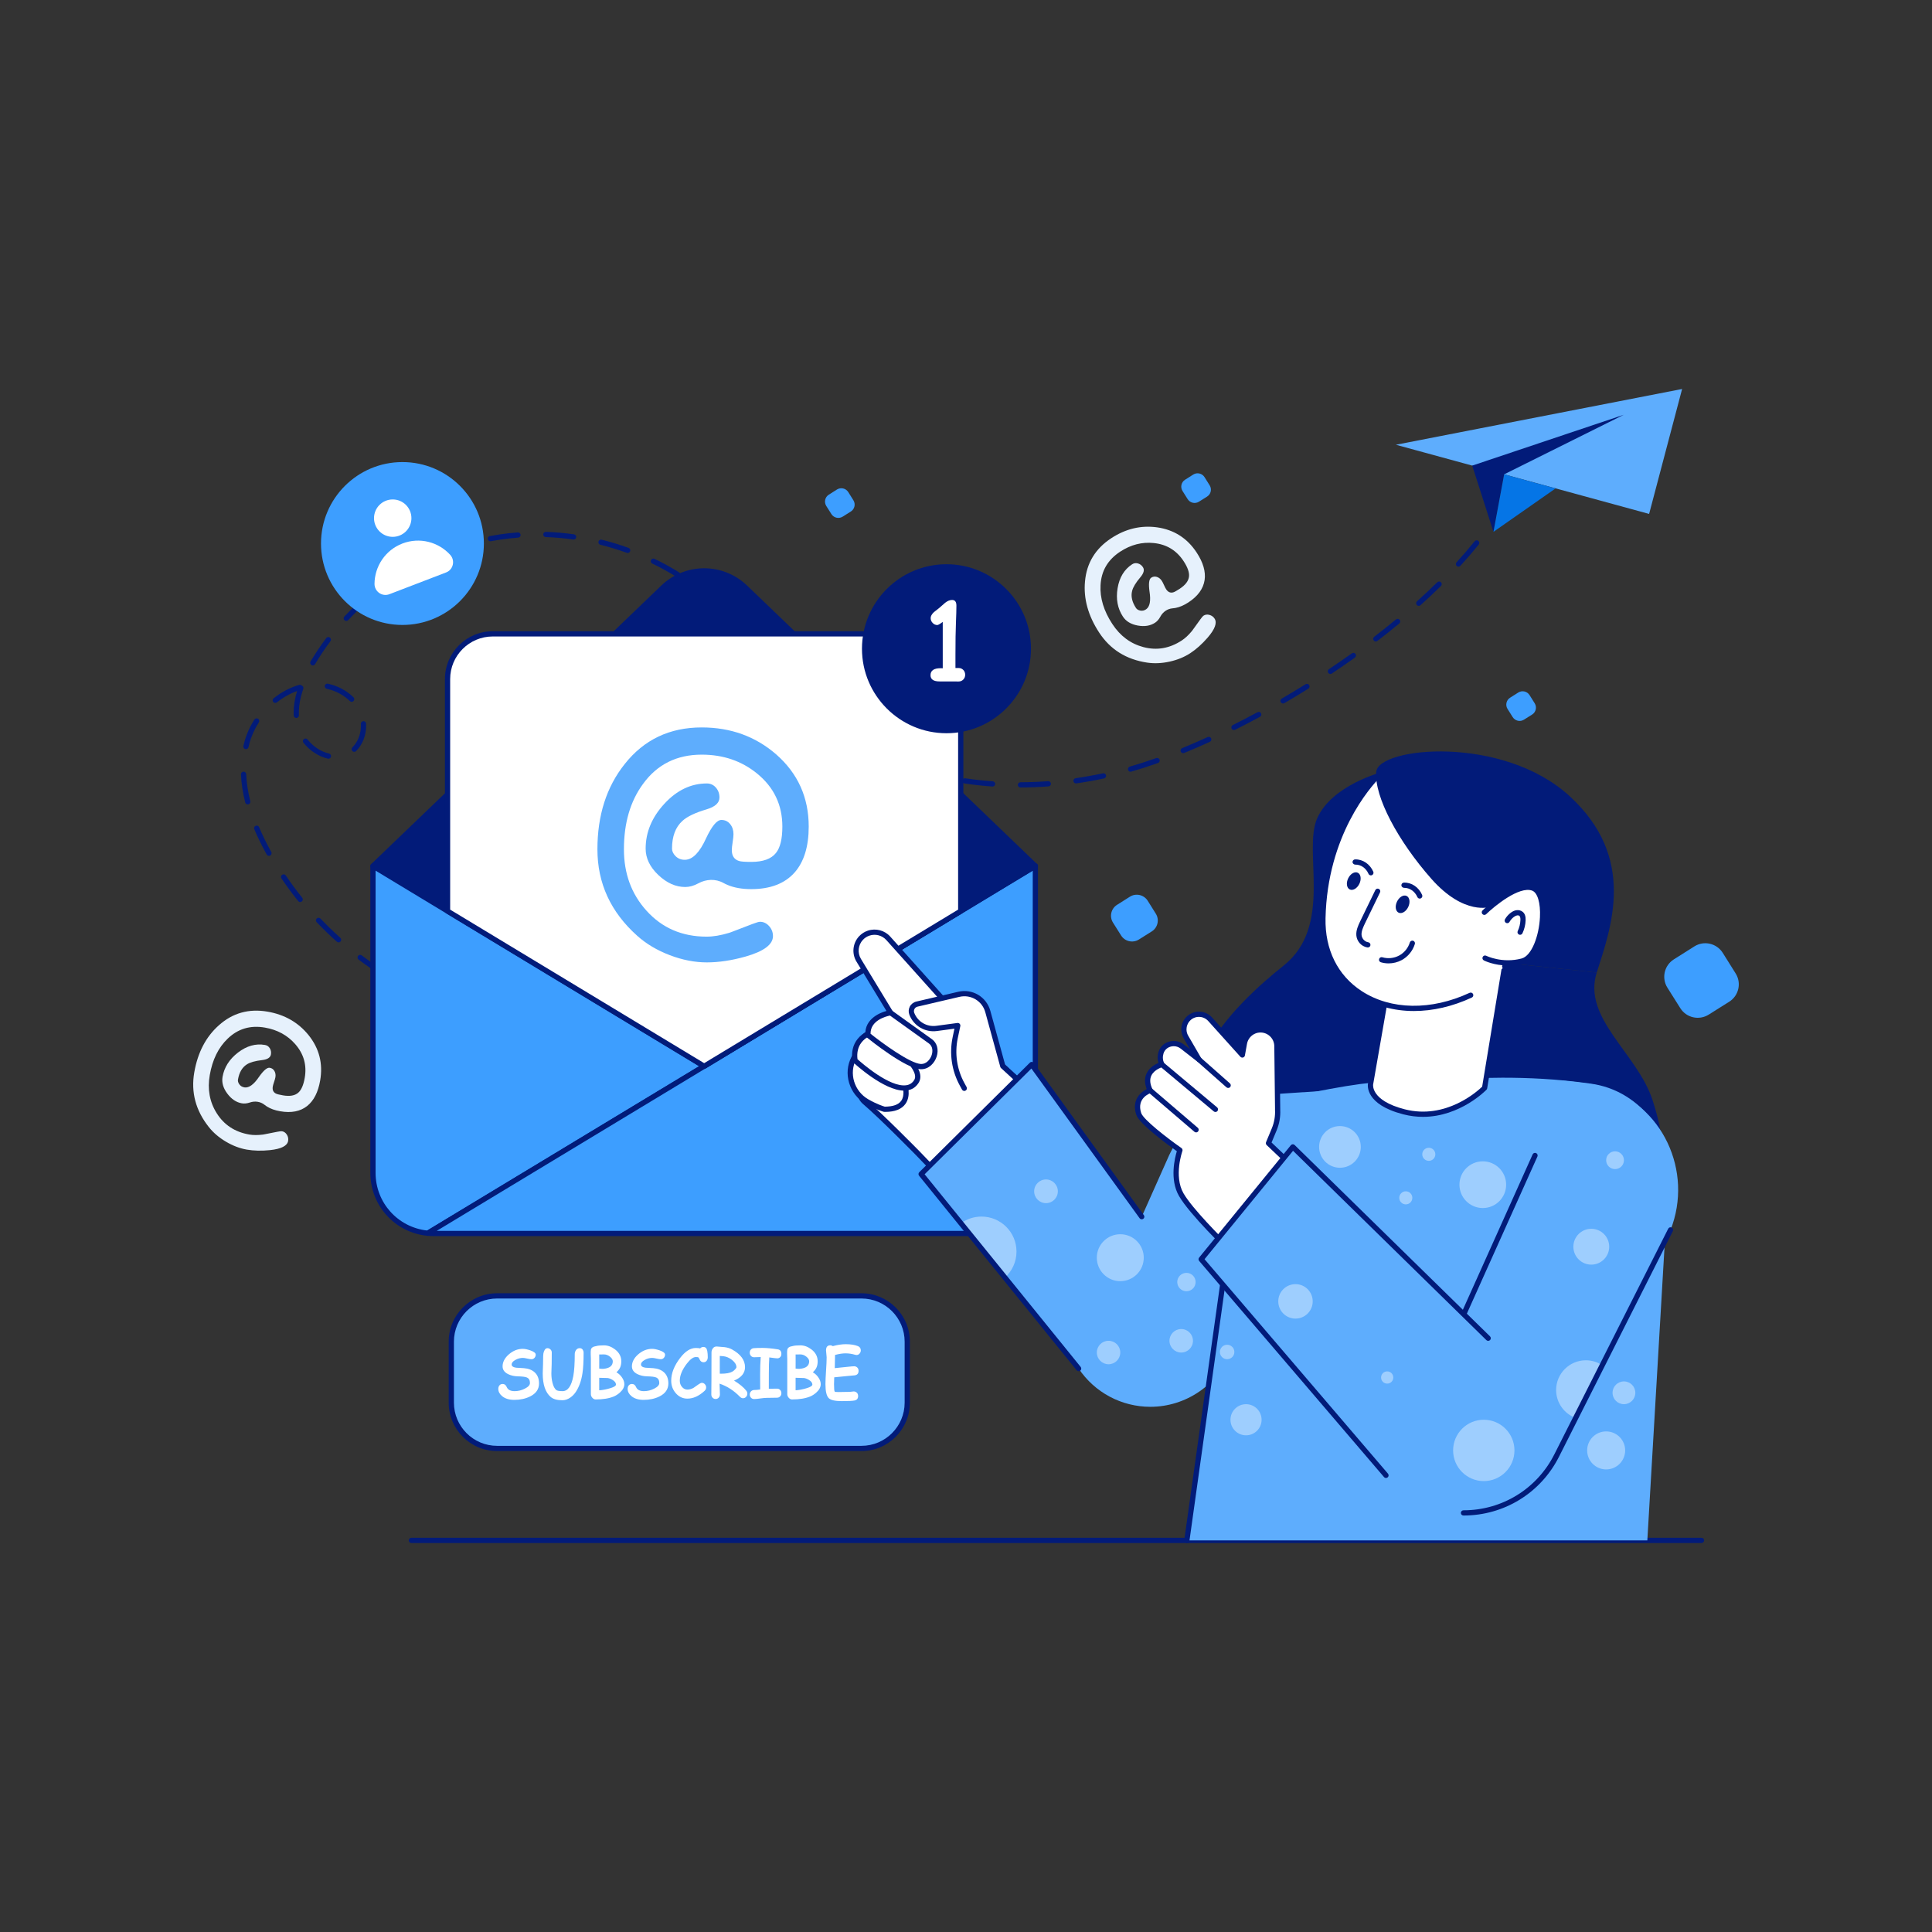 <svg xmlns="http://www.w3.org/2000/svg" enable-background="new 0 0 2500 2500" viewBox="0 0 2500 2500" id="MailSubscription"><rect x="0" y="0" width="2500" height="2500" fill="#333333" stroke="none"/><path fill="#021b79" d="M2201.77 1996.65H532.32c-1.87 0-3.38-1.52-3.38-3.38s1.52-3.38 3.38-3.38h1669.44c1.87 0 3.38 1.52 3.38 3.38S2203.63 1996.65 2201.77 1996.65zM559.65 1296.17c-.44 0-.88-.08-1.3-.26-11.11-4.63-22.19-9.82-32.95-15.42-1.66-.86-2.3-2.9-1.44-4.56.86-1.65 2.89-2.3 4.56-1.44 10.58 5.51 21.49 10.61 32.43 15.17 1.72.72 2.54 2.7 1.82 4.43C562.24 1295.39 560.98 1296.17 559.65 1296.17zM495.69 1262.88c-.62 0-1.24-.17-1.81-.52-10.17-6.43-20.23-13.4-29.91-20.7-1.49-1.12-1.79-3.25-.66-4.74 1.12-1.49 3.24-1.79 4.74-.66 9.52 7.19 19.43 14.04 29.45 20.38 1.58 1 2.05 3.09 1.05 4.67C497.91 1262.32 496.82 1262.88 495.69 1262.88zM438.13 1219.44c-.8 0-1.61-.28-2.25-.86-9.02-8.05-17.81-16.56-26.12-25.3-1.29-1.35-1.23-3.49.12-4.79 1.35-1.29 3.49-1.23 4.79.12 8.19 8.61 16.84 16.99 25.72 24.91 1.4 1.24 1.52 3.38.27 4.78C439.99 1219.06 439.06 1219.44 438.13 1219.44zM388.44 1167.19c-.99 0-1.97-.43-2.63-1.26-7.59-9.42-14.86-19.27-21.61-29.26-1.05-1.55-.64-3.65.91-4.7 1.55-1.05 3.65-.64 4.7.91 6.64 9.83 13.8 19.52 21.27 28.8 1.17 1.46.94 3.59-.51 4.76C389.93 1166.94 389.18 1167.19 388.44 1167.19zM348.08 1107.44c-1.19 0-2.34-.63-2.97-1.74l-1.27-2.29c-5.65-10.28-10.63-20.52-14.8-30.43-.72-1.72.08-3.71 1.81-4.43 1.71-.72 3.71.08 4.43 1.81 4.08 9.69 8.95 19.71 14.49 29.78l1.26 2.27c.9 1.63.32 3.7-1.32 4.6C349.2 1107.3 348.64 1107.44 348.08 1107.44zM320.59 1040.9c-1.51 0-2.89-1.02-3.28-2.56-3.15-12.46-5-24.68-5.5-36.31-.08-1.87 1.37-3.45 3.23-3.53.05 0 .1 0 .15 0 1.8 0 3.3 1.42 3.38 3.24.48 11.17 2.26 22.93 5.31 34.95.46 1.81-.64 3.65-2.45 4.11C321.14 1040.87 320.87 1040.9 320.59 1040.9zM1320.45 1019c-1.86 0-3.38-1.51-3.38-3.38 0-1.87 1.51-3.39 3.38-3.39 11.84-.04 23.89-.5 35.83-1.38 1.85-.07 3.49 1.26 3.62 3.13.14 1.86-1.26 3.49-3.13 3.62C1344.66 1018.5 1332.45 1018.97 1320.45 1019 1320.45 1019 1320.45 1019 1320.45 1019zM1284.39 1017.78c-.08 0-.16 0-.24-.01-12.15-.86-24.31-2.2-36.14-3.98-1.85-.28-3.12-2-2.84-3.85.27-1.85 2.01-3.14 3.85-2.84 11.65 1.75 23.64 3.07 35.61 3.92 1.86.13 3.27 1.75 3.14 3.61C1287.63 1016.42 1286.15 1017.78 1284.39 1017.78zM1392.38 1013.71c-1.66 0-3.1-1.22-3.34-2.9-.27-1.85 1.02-3.56 2.87-3.83 11.8-1.7 23.68-3.82 35.3-6.31 1.8-.39 3.63.77 4.02 2.6.39 1.83-.77 3.63-2.6 4.02-11.77 2.52-23.8 4.67-35.76 6.39C1392.71 1013.7 1392.54 1013.71 1392.38 1013.71zM1213.08 1007c-.26 0-.52-.03-.78-.09-11.92-2.82-23.69-6.16-35-9.92-1.77-.59-2.73-2.51-2.14-4.28.59-1.77 2.49-2.71 4.28-2.14 11.12 3.7 22.7 6.98 34.42 9.76 1.82.43 2.94 2.25 2.51 4.07C1216 1005.96 1214.61 1007 1213.08 1007zM1462.93 998.61c-1.47 0-2.83-.96-3.25-2.45-.52-1.8.52-3.67 2.32-4.19 10.87-3.12 22.37-6.83 34.17-11.02 1.77-.63 3.7.3 4.32 2.06.63 1.76-.3 3.7-2.06 4.32-11.93 4.24-23.56 7.99-34.57 11.15C1463.55 998.57 1463.24 998.61 1462.93 998.61zM1144.7 984.17c-.46 0-.93-.09-1.37-.29-11.2-4.96-22.14-10.47-32.52-16.4-1.62-.93-2.19-2.99-1.26-4.62.93-1.62 2.97-2.2 4.62-1.26 10.18 5.81 20.92 11.22 31.91 16.09 1.71.75 2.48 2.75 1.72 4.46C1147.23 983.42 1146 984.17 1144.7 984.17zM425.02 981.79c-.25 0-.51-.03-.76-.09-11.81-2.72-23.32-10.22-31.57-20.56-1.17-1.46-.93-3.59.53-4.75 1.47-1.18 3.6-.93 4.75.53 7.32 9.18 17.45 15.81 27.8 18.19 1.82.42 2.96 2.23 2.54 4.05C427.96 980.73 426.56 981.79 425.02 981.79zM1531.02 974.6c-1.33 0-2.6-.79-3.13-2.1-.7-1.73.12-3.71 1.85-4.42 10.73-4.4 21.84-9.21 33.01-14.32 1.69-.77 3.71-.02 4.49 1.67.78 1.7.03 3.71-1.67 4.49-11.25 5.14-22.44 9.99-33.26 14.42C1531.89 974.52 1531.45 974.6 1531.02 974.6zM458.37 972.88c-.87 0-1.74-.33-2.4-1-1.32-1.33-1.31-3.47.02-4.79 7.02-6.96 11.04-17.16 11.04-28 0-.78-.02-1.57-.07-2.35-.11-1.87 1.32-3.46 3.19-3.57 1.82-.12 3.46 1.32 3.57 3.19.05.91.07 1.82.07 2.74 0 12.63-4.75 24.59-13.04 32.8C460.09 972.55 459.23 972.88 458.37 972.88zM318.25 969.41c-.25 0-.5-.03-.74-.08-1.82-.41-2.97-2.22-2.56-4.04.35-1.57.74-3.14 1.15-4.71 2.71-10.21 7.12-20.14 13.13-29.5 1.01-1.57 3.11-2.03 4.68-1.03 1.58 1.01 2.03 3.1 1.03 4.68-5.62 8.78-9.76 18.06-12.29 27.59-.39 1.48-.76 2.97-1.09 4.46C321.2 968.35 319.8 969.41 318.25 969.41zM1082.14 948.41c-.68 0-1.38-.21-1.98-.64-9.66-6.98-19.01-14.54-27.79-22.47l-.55-.5c-1.37-1.26-1.46-3.41-.19-4.78 1.27-1.37 3.41-1.46 4.78-.19l.45.41c8.63 7.8 17.79 15.2 27.26 22.04 1.51 1.1 1.85 3.21.76 4.73C1084.22 947.93 1083.19 948.41 1082.14 948.41zM1596.75 944.65c-1.24 0-2.44-.68-3.03-1.87-.84-1.67-.16-3.7 1.52-4.54 10.49-5.24 21.24-10.83 31.94-16.62 1.65-.88 3.7-.27 4.59 1.37.89 1.64.27 3.7-1.37 4.59-10.76 5.82-21.58 11.44-32.13 16.72C1597.77 944.53 1597.25 944.65 1596.75 944.65zM383.43 929.01c-1.79 0-3.29-1.41-3.38-3.23-.06-1.19-.08-2.39-.08-3.58 0-8.82 1.49-18.22 4.44-28-9.13 3.23-17.89 8.16-26.12 14.67-1.48 1.16-3.6.9-4.75-.55-1.16-1.47-.91-3.6.55-4.75 10.26-8.12 21.33-13.95 32.91-17.31 1.15-.33 2.34-.04 3.17.7.07.02.14.04.2.07 1.77.61 2.7 2.54 2.08 4.3-3.79 10.91-5.71 21.29-5.71 30.87 0 1.09.03 2.18.07 3.27.09 1.87-1.36 3.45-3.22 3.54C383.54 929.01 383.48 929.01 383.43 929.01zM1660.28 910.3c-1.17 0-2.3-.6-2.93-1.68-.94-1.61-.39-3.69 1.22-4.63 10.38-6.04 20.76-12.29 30.85-18.59 1.58-.99 3.67-.5 4.66 1.08.99 1.59.5 3.67-1.08 4.67-10.14 6.33-20.59 12.62-31.02 18.69C1661.44 910.15 1660.86 910.3 1660.28 910.3zM455.07 908.14c-.85 0-1.71-.32-2.37-.97-6.77-6.62-15.29-11.63-24.64-14.51-1.71-.52-3.44-.97-5.17-1.35-1.82-.4-2.98-2.2-2.58-4.03.4-1.83 2.24-2.97 4.03-2.58 1.9.41 3.81.91 5.7 1.49 10.39 3.19 19.86 8.77 27.39 16.14 1.34 1.31 1.36 3.45.05 4.79C456.83 907.8 455.94 908.14 455.07 908.14zM1028.59 900.21c-.91 0-1.82-.37-2.49-1.09-7.19-7.8-14.76-16.48-23.83-27.32-1.2-1.43-1.01-3.57.42-4.77 1.43-1.2 3.56-1.01 4.77.42 9 10.76 16.51 19.36 23.62 27.08 1.26 1.37 1.18 3.51-.19 4.78C1030.23 899.91 1029.41 900.21 1028.59 900.21zM1721.56 872.09c-1.09 0-2.17-.53-2.82-1.51-1.04-1.55-.62-3.65.94-4.69 10.01-6.68 19.98-13.57 29.62-20.46 1.53-1.09 3.64-.73 4.72.78 1.08 1.52.74 3.64-.78 4.72-9.7 6.94-19.73 13.86-29.8 20.59C1722.85 871.91 1722.2 872.09 1721.56 872.09zM404.79 861.09c-.59 0-1.18-.15-1.72-.47-1.61-.95-2.14-3.03-1.19-4.64 6.14-10.38 12.96-20.57 20.28-30.3 1.12-1.49 3.23-1.79 4.74-.67 1.49 1.12 1.79 3.25.67 4.74-7.17 9.53-13.85 19.51-19.86 29.67C407.07 860.5 405.95 861.09 404.79 861.09zM981.89 845.17c-.97 0-1.94-.42-2.61-1.23-6.8-8.25-14.88-17.96-23.26-27.46-1.23-1.4-1.1-3.54.3-4.78 1.39-1.23 3.53-1.11 4.78.3 8.44 9.56 16.57 19.33 23.41 27.62 1.19 1.45.98 3.58-.46 4.77C983.42 844.91 982.65 845.17 981.89 845.17zM1780.29 830.07c-1.02 0-2.02-.45-2.69-1.32-1.14-1.48-.86-3.61.62-4.75 9.65-7.41 19.11-14.95 28.15-22.44 1.43-1.19 3.57-.99 4.77.45 1.19 1.44.99 3.57-.45 4.76-9.1 7.54-18.64 15.14-28.35 22.6C1781.73 829.84 1781.01 830.07 1780.29 830.07zM448.08 803.5c-.83 0-1.66-.3-2.31-.91-1.37-1.28-1.44-3.42-.16-4.79 8.24-8.79 17.07-17.29 26.27-25.25 1.41-1.22 3.55-1.07 4.78.34 1.22 1.41 1.07 3.55-.34 4.78-9.02 7.81-17.68 16.14-25.75 24.76C449.88 803.14 448.98 803.5 448.08 803.5zM933.78 791.4c-.85 0-1.71-.32-2.36-.96-2.39-2.33-4.81-4.63-7.27-6.9-6.27-5.78-12.86-11.38-19.59-16.65-1.47-1.15-1.73-3.28-.58-4.75 1.15-1.47 3.27-1.74 4.75-.58 6.87 5.39 13.6 11.11 20 17.01 2.5 2.31 4.96 4.65 7.4 7.02 1.34 1.3 1.37 3.45.06 4.79C935.54 791.05 934.66 791.4 933.78 791.4zM1835.89 783.98c-.93 0-1.85-.38-2.52-1.12-1.25-1.39-1.14-3.53.26-4.78 9.09-8.17 17.9-16.46 26.2-24.63 1.33-1.31 3.47-1.3 4.79.04 1.31 1.33 1.3 3.48-.04 4.79-8.37 8.24-17.25 16.6-26.42 24.84C1837.51 783.69 1836.7 783.98 1835.89 783.98zM502.56 756.33c-1.07 0-2.12-.5-2.78-1.45-1.07-1.53-.7-3.64.84-4.71 9.94-6.94 20.33-13.43 30.9-19.29 1.63-.92 3.69-.32 4.6 1.31.9 1.63.32 3.7-1.32 4.6-10.36 5.75-20.56 12.12-30.31 18.93C503.91 756.13 503.23 756.33 502.56 756.33zM877.08 746.94c-.61 0-1.22-.16-1.78-.51-10.04-6.24-20.57-12.04-31.3-17.23-1.68-.81-2.38-2.84-1.57-4.52.81-1.68 2.83-2.38 4.52-1.57 10.94 5.29 21.67 11.21 31.91 17.57 1.59.99 2.08 3.07 1.09 4.66C879.32 746.37 878.21 746.94 877.08 746.94zM1887.27 733.26c-.82 0-1.63-.29-2.28-.89-1.38-1.26-1.48-3.4-.22-4.78 8.29-9.06 16.17-18.22 23.41-27.2 1.18-1.46 3.31-1.67 4.76-.51 1.45 1.18 1.68 3.3.51 4.76-7.34 9.09-15.31 18.35-23.69 27.52C1889.09 732.89 1888.18 733.26 1887.27 733.26zM565.58 721.37c-1.31 0-2.56-.77-3.12-2.06-.73-1.72.07-3.71 1.79-4.44 11.17-4.75 22.68-8.95 34.24-12.48 1.78-.52 3.68.46 4.23 2.25.54 1.78-.46 3.68-2.25 4.23-11.32 3.45-22.61 7.57-33.56 12.23C566.47 721.28 566.02 721.37 565.58 721.37zM812.22 715.54c-.38 0-.77-.07-1.15-.2-11.14-4.04-22.63-7.53-34.17-10.41-1.82-.45-2.92-2.29-2.47-4.1.45-1.82 2.32-2.93 4.1-2.47 11.77 2.93 23.49 6.49 34.85 10.61 1.75.63 2.67 2.58 2.03 4.34C814.9 714.69 813.6 715.54 812.22 715.54zM634.5 700.39c-1.6 0-3.01-1.13-3.32-2.76-.34-1.83.86-3.6 2.7-3.95 4.29-.81 8.6-1.53 12.92-2.17 7.63-1.12 15.44-1.98 23.22-2.56 1.87-.05 3.49 1.26 3.63 3.12.14 1.86-1.26 3.49-3.12 3.63-7.62.57-15.27 1.41-22.74 2.51-4.23.62-8.45 1.33-12.65 2.12C634.92 700.38 634.71 700.39 634.5 700.39zM742.29 698.15c-.16 0-.32-.01-.48-.04-11.8-1.66-23.78-2.71-35.58-3.12-1.87-.07-3.33-1.63-3.27-3.5.07-1.83 1.57-3.27 3.38-3.27.04 0 .07 0 .11 0 12.05.42 24.26 1.49 36.29 3.19 1.85.26 3.14 1.97 2.88 3.82C745.4 696.93 743.95 698.15 742.29 698.15z" class="color030047 svgShape"></path><path fill="#5eadfd" d="M1119.84,1676.86H638.13c-29.9,0-54.15,24.24-54.15,54.15v89.13c0,29.9,24.24,54.15,54.15,54.15h481.71
							c29.9,0,54.15-24.24,54.15-54.15v-89.13C1173.99,1701.1,1149.75,1676.86,1119.84,1676.86z" class="color605efd svgShape"></path><path fill="#021b79" d="M1114.73,1877.67H643.25c-34.54,0-62.64-28.1-62.64-62.64v-78.91c0-34.54,28.1-62.64,62.64-62.64h471.49
							c34.54,0,62.64,28.1,62.64,62.64v78.91C1177.37,1849.57,1149.27,1877.67,1114.73,1877.67z M643.25,1680.25
							c-30.81,0-55.87,25.06-55.87,55.87v78.91c0,30.81,25.06,55.87,55.87,55.87h471.49c30.81,0,55.87-25.06,55.87-55.87v-78.91
							c0-30.81-25.06-55.87-55.87-55.87H643.25z" class="color030047 svgShape"></path><path fill="#ffffff" d="M665.53 1811.43c-6.72 0-12-1.63-15.86-4.88-3.25-2.71-4.88-5.84-4.88-9.38 0-1.82.5-3.32 1.51-4.52 1-1.2 2.39-1.79 4.16-1.79 2.38 0 4.12 1.32 5.23 3.97 1.51 3.55 4.92 5.32 10.23 5.32 4.55 0 8.95-1.08 13.21-3.24 4.42-2.22 6.62-4.65 6.62-7.31 0-3.63-1.37-6.02-4.12-7.17-1.96-.84-5.88-1.33-11.78-1.47-4.57-.11-8.67-1.05-12.29-2.81-4.89-2.39-7.3-5.82-7.22-10.29.08-5.62 2.83-10.77 8.25-15.45 5.42-4.68 11.39-7.02 17.92-7.02 2.59 0 5.79.65 9.6 1.94 4.73 1.62 7.1 3.48 7.1 5.58 0 1.5-.48 2.82-1.43 3.97-1.06 1.3-2.42 1.95-4.08 1.95-1.24 0-3.1-.29-5.57-.86-2.47-.58-4.34-.87-5.61-.87-3.41.03-6.65.93-9.72 2.68-3.17 1.78-4.76 3.73-4.76 5.83 0 1.1.48 2 1.45 2.7.96.71 2.41 1.21 4.34 1.49 3.38.2 6.75.4 10.11.6 5.87.49 10.51 2.29 13.92 5.4 3.75 3.46 5.63 8.24 5.63 14.36 0 7.43-3.89 13.07-11.66 16.9C679.91 1809.97 673.15 1811.43 665.53 1811.43zM744.96 1801.32c-1.93 2.85-4.26 5.23-6.98 7.13-3.33 2.3-6.75 3.45-10.27 3.45-6.74 0-11.75-1.38-15.03-4.16-6.93-5.86-10.39-16.04-10.39-30.53 0-1.39.07-3.45.2-6.2.13-2.75.2-4.82.2-6.2 0-1.1.03-2.75.08-4.94.05-2.19.08-3.85.08-4.95 0-2.26.38-4.4 1.15-6.41 1.03-2.66 2.47-3.99 4.32-3.99 1.45 0 2.74.51 3.85 1.52 1.22 1.08 1.82 2.45 1.82 4.15 0 1.61-.02 4.04-.06 7.3-.04 3.26-.06 5.7-.06 7.34 0 1.36-.07 3.4-.2 6.14-.13 2.74-.2 4.78-.2 6.13 0 4.37.48 8.43 1.43 12.18 1.11 4.49 2.74 7.62 4.88 9.39 1.11.93 3.75 1.42 7.93 1.48 6.98.11 11.69-6.37 14.12-19.45 1.27-6.77 1.9-16.28 1.9-28.53 0-1.61.44-3.17 1.31-4.67 1.19-1.99 2.88-2.98 5.08-2.98 1.8 0 3.15.72 4.04 2.16.69 1.07 1.03 2.25 1.03 3.55 0 11.38-.49 20.26-1.47 26.63C752.25 1786.67 749.33 1794.83 744.96 1801.32zM794.1 1807.11c-6.16 2.51-13.95 3.76-23.36 3.76-1.59 0-3.01-.72-4.26-2.16-1.26-1.44-1.89-2.98-1.89-4.62v-45.83c-.08-1.96-.15-3.92-.2-5.88-.08-2.22-.01-4.09.2-5.62.37-2.71 2.68-4.35 6.94-4.93 2.01-.63 5.34-.95 9.99-.95 5 0 9.78 1.76 14.36 5.27 5.37 4.09 8.05 9.21 8.05 15.35 0 3.31-.56 6.11-1.67 8.39-.87 1.85-2.39 3.82-4.56 5.92 2.56 1.36 4.84 3.4 6.82 6.14 2.25 3.05 3.37 6.09 3.37 9.12 0 3.83-1.92 7.46-5.75 10.89C799.59 1804.24 796.9 1805.96 794.1 1807.11zM781.53 1752.6c-3.41 0-5.46.03-6.15.09l.04 9.17-.04 9.08c2.41.32 4.22.42 5.43.3 8.09-.69 12.13-3.93 12.13-9.73 0-2.04-1.19-4.02-3.57-5.92C786.92 1753.59 784.31 1752.6 781.53 1752.6zM786.17 1783.16c-2.41 0-6-.1-10.79-.3v16.17c4.55-.26 9.48-1.21 14.79-2.86 4.65-1.44 6.95-3 6.9-4.67-.08-2.22-1.57-4.19-4.48-5.92C790.32 1784.2 788.18 1783.39 786.17 1783.16zM832.89 1811.43c-6.72 0-12-1.63-15.86-4.88-3.25-2.71-4.88-5.84-4.88-9.38 0-1.82.5-3.32 1.51-4.52 1-1.2 2.39-1.79 4.16-1.79 2.38 0 4.12 1.32 5.23 3.97 1.51 3.55 4.92 5.32 10.23 5.32 4.55 0 8.95-1.08 13.21-3.24 4.42-2.22 6.62-4.65 6.62-7.31 0-3.63-1.37-6.02-4.12-7.17-1.96-.84-5.88-1.33-11.78-1.47-4.57-.11-8.67-1.05-12.29-2.81-4.89-2.39-7.3-5.82-7.22-10.29.08-5.62 2.83-10.77 8.25-15.45 5.42-4.68 11.39-7.02 17.92-7.02 2.59 0 5.79.65 9.6 1.94 4.73 1.62 7.1 3.48 7.1 5.58 0 1.5-.48 2.82-1.43 3.97-1.06 1.3-2.42 1.95-4.08 1.95-1.24 0-3.1-.29-5.57-.86-2.47-.58-4.34-.87-5.61-.87-3.41.03-6.65.93-9.72 2.68-3.17 1.78-4.76 3.73-4.76 5.83 0 1.1.48 2 1.45 2.7.96.71 2.41 1.21 4.34 1.49 3.38.2 6.75.4 10.11.6 5.87.49 10.51 2.29 13.92 5.4 3.75 3.46 5.63 8.24 5.63 14.36 0 7.43-3.89 13.07-11.66 16.9C847.27 1809.97 840.5 1811.43 832.89 1811.43zM910.34 1762.76c-2.38 0-4.14-1.37-5.27-4.11-.53-1.3-1.06-2.08-1.59-2.34-.4-.2-1.44-.3-3.13-.3-3.33 0-7.18 2.82-11.54 8.47-6.11 7.9-9.16 15.29-9.16 22.18 0 3.14.96 5.83 2.89 8.09 1.93 2.25 4.24 3.37 6.94 3.37 2.62 0 5.27-.75 7.97-2.25.95-.55 2.96-1.96 6.03-4.24 2.06-1.5 3.62-2.25 4.68-2.25 1.59 0 2.93.63 4.04 1.9 1.03 1.18 1.55 2.53 1.55 4.06 0 1.7-.69 3.19-2.06 4.45-7.27 6.69-14.67 10.03-22.21 10.03-5.95 0-10.97-2.36-15.07-7.09-3.91-4.56-5.87-9.91-5.87-16.08 0-9.65 3.87-19.51 11.62-29.57 6.58-8.53 13.31-12.79 20.19-12.79 1.16 0 2.22.04 3.15.13s1.76.22 2.48.39c1.16-1.24 2.56-1.86 4.2-1.86 2.7 0 4.36 1.69 5 5.06.45 2.42.67 5.25.67 8.47 0 1.44-.38 2.75-1.15 3.93C913.7 1761.98 912.24 1762.76 910.34 1762.76zM961.46 1809.31c-1.43 0-2.74-.61-3.93-1.82-8.01-8.19-16.81-13.86-26.41-17.03.29 8.39.44 13.04.44 13.96 0 1.64-.53 3.04-1.59 4.17-1.06 1.14-2.38 1.71-3.97 1.71-1.59 0-2.91-.57-3.97-1.71-1.06-1.14-1.59-2.53-1.59-4.17 0-2.16.03-5.4.08-9.7.05-4.31.08-7.54.08-9.71l.08-34.88c0-1.87.52-3.57 1.55-5.1 1.35-1.96 3.21-2.84 5.59-2.63 6.42.52 9.72.79 9.87.82 3.7.49 6.85 1.46 9.44 2.9 11.29 6.2 16.93 13.88 16.93 23.04 0 3.78-1.18 7.11-3.55 10.01-2.37 2.89-5.92 5.34-10.65 7.33 7.01 4.27 12.28 8.61 15.82 13.06.93 1.15 1.39 2.43 1.39 3.85 0 1.61-.56 3.01-1.67 4.17C964.31 1808.73 962.99 1809.31 961.46 1809.31zM936.04 1754.93c-.21-.03-1.76-.15-4.64-.35v22.96c.66.03 1.24.04 1.74.04 6.48 0 11.28-.88 14.4-2.64 1.35-.75 2.59-1.74 3.71-2.98 1.12-1.24 1.68-2.17 1.68-2.81 0-3.23-1.88-6.34-5.63-9.34C943.73 1756.99 939.98 1755.36 936.04 1754.93zM1005.88 1757.7c-1.27 0-4.75-.41-10.43-1.21-.37 5.31-.56 12.35-.56 21.14l-.04 19.41c3.52-.09 7.1-.13 10.75-.13 1.59 0 2.9.58 3.95 1.73 1.04 1.15 1.56 2.53 1.56 4.15 0 1.62-.53 2.99-1.6 4.13-1.07 1.14-2.41 1.71-4.03 1.71-1.51 0-3.78.04-6.81.11-3.03.07-5.3.11-6.81.11-1.78 0-4.46.25-8.02.75-3.56.51-6.24.76-8.02.76-1.62 0-2.97-.57-4.03-1.71-1.07-1.14-1.6-2.52-1.6-4.13 0-1.61.56-3 1.67-4.15 1.12-1.15 2.52-1.73 4.22-1.73 1.92 0 4.45-.22 7.59-.65-.05-3.4-.08-9.91-.08-19.54 0-7.84.26-15.32.79-22.44l-8.61.26c-1.59 0-2.91-.56-3.98-1.69-1.07-1.12-1.61-2.52-1.61-4.19 0-1.7.51-3.08 1.54-4.15.95-.98 2.11-1.54 3.49-1.69 2.26-.23 6.18-.34 11.76-.34 5.02 0 11.49.6 19.41 1.82 3.15.49 4.72 2.48 4.72 5.97 0 1.84-.61 3.3-1.83 4.37C1008.28 1757.25 1007.14 1757.7 1005.88 1757.7zM1048.23 1807.11c-6.16 2.51-13.95 3.76-23.36 3.76-1.59 0-3.01-.72-4.26-2.16-1.26-1.44-1.89-2.98-1.89-4.62v-45.83c-.08-1.96-.15-3.92-.2-5.88-.08-2.22-.01-4.09.2-5.62.37-2.71 2.68-4.35 6.94-4.93 2.01-.63 5.34-.95 9.99-.95 5 0 9.78 1.76 14.36 5.27 5.37 4.09 8.05 9.21 8.05 15.35 0 3.31-.56 6.11-1.67 8.39-.87 1.85-2.39 3.82-4.56 5.92 2.56 1.36 4.84 3.4 6.82 6.14 2.25 3.05 3.37 6.09 3.37 9.12 0 3.83-1.92 7.46-5.75 10.89C1053.71 1804.24 1051.03 1805.96 1048.23 1807.11zM1035.66 1752.6c-3.41 0-5.46.03-6.15.09l.04 9.17-.04 9.08c2.41.32 4.22.42 5.43.3 8.09-.69 12.13-3.93 12.13-9.73 0-2.04-1.19-4.02-3.57-5.92C1041.05 1753.59 1038.43 1752.6 1035.66 1752.6zM1040.3 1783.16c-2.41 0-6-.1-10.79-.3v16.17c4.55-.26 9.48-1.21 14.79-2.86 4.65-1.44 6.95-3 6.9-4.67-.08-2.22-1.57-4.19-4.48-5.92C1044.45 1784.2 1042.31 1783.39 1040.3 1783.16zM1108.35 1753.38c-.53 0-1.08-.09-1.67-.26-4.28-1.27-8.45-1.9-12.49-1.9-1.98 0-4.11.17-6.38.52-2.27.34-4.69.86-7.26 1.56 0 3.83-.12 9.53-.36 17.07 1.48-.11 6.65-.65 15.51-1.6 5.05-.55 8.25-.82 9.6-.82 1.56 0 2.9.54 4.01 1.62 1.11 1.08 1.67 2.52 1.67 4.3 0 3.43-1.68 5.38-5.04 5.83-2.11.18-5.27.46-9.48.87-3.75.46-9.41 1.02-16.97 1.68-.19 3.66-.28 6.61-.28 8.86 0 5.65.3 8.87.91 9.64.29.37 1.96.56 5 .56 1.64 0 4.11-.04 7.42-.13 3.3-.08 5.78-.13 7.42-.13.53 0 1.31-.09 2.34-.26 1.03-.17 1.8-.26 2.3-.26 1.53 0 2.84.48 3.93 1.43 1.24 1.07 1.86 2.56 1.86 4.49 0 3.23-1.55 5.16-4.64 5.79-2.64.55-8.13.82-16.46.82-8.62 0-14.24-1.27-16.85-3.8-2.88-2.79-4.32-8.85-4.32-18.16 0-3.86.26-9.66.78-17.4s.77-13.52.77-17.36c0-1.01-.13-2.5-.4-4.48-.26-1.97-.4-3.46-.4-4.47 0-4.38 1.85-6.57 5.55-6.57 1.16 0 2.23.36 3.21 1.08 3.07-.84 5.98-1.46 8.75-1.88 2.76-.42 5.37-.63 7.83-.63 6.66 0 11.99.84 15.98 2.51 2.43 1.01 3.65 2.84 3.65 5.49 0 1.5-.48 2.82-1.43 3.97C1111.34 1752.71 1109.99 1753.38 1108.35 1753.38z" class="colorffffff svgShape"></path><g fill="#000000" class="color000000 svgShape"><path fill="#3d9eff" d="M1339.74,1120.62l-786.17,475.14c-39.8-3.83-70.96-37.37-70.96-78.16v-396.98H1339.74z" class="colorffcc3d svgShape"></path><path fill="#021b79" d="M553.57,1599.15c-0.11,0-0.22,0-0.33-0.02c-42.19-4.06-74.02-39.11-74.02-81.53v-396.98
							c0-1.87,1.52-3.38,3.38-3.38h857.13c1.52,0,2.85,1.01,3.26,2.48c0.41,1.46-0.21,3.02-1.51,3.8l-786.17,475.14
							C554.79,1598.98,554.19,1599.15,553.57,1599.15z M486,1124.01v393.6c0,38.55,28.64,70.46,66.79,74.68l774.81-468.28H486z" class="color030047 svgShape"></path></g><g fill="#000000" class="color000000 svgShape"><path fill="#3d9eff" d="M1339.74,1120.62v396.98c0,43.4-35.16,78.52-78.52,78.52H561.14c-2.57,0-5.09-0.14-7.56-0.36
							L1339.74,1120.62z" class="colorffcc3d svgShape"></path><path fill="#021b79" d="M1261.22,1599.51H561.13c-2.54,0-5.12-0.12-7.87-0.37c-1.46-0.13-2.67-1.19-2.99-2.61
							c-0.33-1.43,0.3-2.9,1.55-3.66l786.17-475.14c1.04-0.63,2.35-0.65,3.41-0.05c1.07,0.6,1.72,1.73,1.72,2.95v396.98
							C1343.13,1562.77,1306.38,1599.51,1261.22,1599.51z M565.12,1592.74h696.1c41.43,0,75.14-33.71,75.14-75.14v-390.98
							L565.12,1592.74z" class="color030047 svgShape"></path></g><g fill="#000000" class="color000000 svgShape"><path fill="#021b79" d="M1339.74,1120.62l-96.53,58.35L911.2,1379.69l-428.59-259.07l96.53-92.71l216.34-207.7l62.49-60.02
							c29.72-28.54,76.68-28.54,106.44,0l62.49,60.02l216.3,207.7L1339.74,1120.62z" class="color030047 svgShape"></path><path fill="#021b79" d="M911.2,1383.08c-0.61,0-1.21-0.16-1.75-0.49l-428.58-259.07c-0.9-0.54-1.5-1.48-1.61-2.52
							c-0.12-1.04,0.26-2.09,1.02-2.82l375.37-360.42c31.13-29.9,79.94-29.9,111.13,0l375.32,360.42c0.76,0.73,1.14,1.77,1.02,2.82
							c-0.11,1.04-0.71,1.98-1.61,2.52l-428.54,259.07C912.41,1382.92,911.81,1383.08,911.2,1383.08z M488.14,1120.01l423.06,255.73
							l423.02-255.73L962.08,762.64c-28.55-27.38-73.24-27.38-101.75,0L488.14,1120.01z" class="color030047 svgShape"></path></g><g fill="#000000" class="color000000 svgShape"><path fill="#ffffff" d="M1243.19,878.71v300.25l-332.01,200.72l-332.06-200.72V878.71c0-32.31,26.19-58.51,58.51-58.51h547.06
								C1217,820.2,1243.19,846.4,1243.19,878.71z" class="colorffffff svgShape"></path><path fill="#021b79" d="M911.19,1383.06c-0.61,0-1.21-0.16-1.75-0.49l-332.06-200.72c-1.01-0.61-1.63-1.71-1.63-2.89V878.71
								c0-34.12,27.76-61.89,61.89-61.89h547.06c34.12,0,61.89,27.76,61.89,61.89v300.25c0,1.19-0.62,2.28-1.63,2.89l-332.01,200.72
								C912.4,1382.9,911.79,1383.06,911.19,1383.06z M582.51,1177.05l328.67,198.67l328.62-198.67V878.71
								c0-30.39-24.73-55.12-55.12-55.12H637.63c-30.39,0-55.12,24.73-55.12,55.12V1177.05z M1243.19,1178.96h0.04H1243.19z" class="color030047 svgShape"></path></g><g fill="#000000" class="color000000 svgShape"><path fill="#5eadfd" d="M972.09,1150.53c-11.76,0-21.91-1.77-30.45-5.33c-1.93-0.8-3.78-1.69-5.54-2.67
								c-10.14-5.63-22.31-5.05-32.48,0.52c-0.06,0.03-0.11,0.06-0.17,0.09c-5.72,3.09-11.29,4.64-16.73,4.64
								c-12.31,0-23.94-5.18-34.86-15.55c-10.93-10.36-16.39-21.73-16.39-34.1c0-21.19,8.07-40.54,24.21-58.06
								c16.15-17.52,34.48-26.28,55-26.28c4.66,0,8.54,1.78,11.65,5.32c3.1,3.55,4.66,7.85,4.66,12.88
								c0,6.87-5.55,11.97-16.64,15.29c-14.76,4.36-25.19,9.34-31.28,14.95c-8.99,8.13-13.48,20.1-13.48,35.9
								c0,3.32,1.5,6.53,4.49,9.62c3.44,3.43,7.71,5.04,12.81,4.81c9.65-0.46,18.58-9.73,26.79-27.83
								c7.43-15.8,14.03-23.71,19.8-23.71c4.66,0,8.43,1.78,11.32,5.33c2.88,3.55,4.33,7.9,4.33,13.05c0,2.29-0.36,5.73-1.08,10.31
								c-0.72,4.58-1.08,8.02-1.08,10.31c0,7.45,3.1,12.14,9.32,14.09c2.44,0.8,7.71,1.2,15.81,1.2c15.2,0,25.85-3.84,31.95-11.51
								c5.55-6.87,8.32-18.26,8.32-34.18c0-28.06-10.93-50.96-32.78-68.71c-19.97-16.26-43.82-24.39-71.56-24.39
								c-32.28,0-57.58,12.6-75.88,37.79c-16.53,22.45-24.79,50.67-24.79,84.69c0,31.38,9.7,57.83,29.12,79.36
								c20.19,22.45,46.15,33.67,77.88,33.67c8.64,0,18.36-1.64,29.15-4.92c0.85-0.26,1.72-0.56,2.55-0.88l27.87-10.69
								c4.88-1.83,8.04-2.75,9.48-2.75c4.55,0,8.49,1.86,11.82,5.58c3.33,3.72,4.99,8.05,4.99,12.97c0,10.88-11.81,19.7-35.44,26.45
								c-17.86,5.04-34.56,7.56-50.09,7.56c-15.64,0-31.65-3.12-48.01-9.36c-16.37-6.24-30.37-14.58-42.02-24.99
								c-34.39-30.69-51.59-68.02-51.59-112c0-43.98,11.76-80.74,35.28-110.28c24.96-31.61,58.18-47.41,99.68-47.41
								c37.5,0,69.61,11.63,96.35,34.87c28.07,24.62,42.1,55.77,42.1,93.45c0,25.77-6.1,45.58-18.3,59.44
								C1015.41,1143.38,996.72,1150.53,972.09,1150.53z" class="color605efd svgShape"></path></g><g fill="#000000" class="color000000 svgShape"><path fill="#021b79" d="M2066.18 1258.5c-18.82 59.1 52.4 104.4 72.18 164.93 19.78 60.59 32.09 142.73-99.9 137.45-132.04-5.23-153.55-52.68-140.75-163.44 12.86-110.81 50.02-151.54 50.02-151.54M1787.94 999.16c0 0-64.47 16.82-83.46 59.6-18.99 42.79 21.35 139-43.38 190.63-64.74 51.63-178.2 160.3-67.46 243.34s284.96-98.83 284.96-98.83l1.74-172.42L1787.94 999.16z" class="color030047 svgShape"></path><path fill="#ffffff" d="M1327.93,1407.45l-30.29-27.87l-148.17-165.37c-6.6-7.38-16.65-9.65-25.37-6.76
									c-3.68,1.22-7.07,3.31-9.92,6.32c-7.35,7.84-8.61,19.65-3,28.83l41.25,67.93c0,0-20.65,4.67-21.74,24.74
									c0,0-0.15,0.01-0.49,0.05c-2.87,0.25-17.77,2.82-19.13,26.05c-4.62,1.53-16.01,23.15-2.08,46.52
									c3.16,5.33,3.7,12.74,9.9,18.08c22.34,19.07,68.63,66.27,68.63,66.27l28.24,29.35" class="colorffffff svgShape"></path><path fill="#021b79" d="M1215.76,1524.96c-0.89,0-1.78-0.35-2.44-1.04l-28.24-29.35c-0.44-0.45-46.42-47.29-68.39-66.04
									c-4.72-4.06-6.56-9-8.18-13.36c-0.76-2.05-1.48-3.98-2.42-5.57c-10.84-18.19-6.77-34.23-4.52-40.28
									c1.36-3.66,3.6-7.78,6.25-9.93c1.87-20.66,14.33-25.8,19.76-27.06c1.91-13.26,12.01-20.61,19.73-23.71l-39.02-64.26
									c-6.37-10.43-4.96-23.96,3.43-32.9c3.18-3.36,6.99-5.78,11.32-7.22c10.34-3.41,21.7-0.39,28.95,7.71l148.17,165.38
									l30.06,27.63c1.37,1.26,1.46,3.41,0.2,4.78c-1.26,1.38-3.4,1.47-4.78,0.2l-30.29-27.87l-148.4-165.61
									c-5.46-6.09-14.01-8.38-21.78-5.8c-3.27,1.08-6.13,2.91-8.53,5.44c-6.3,6.72-7.36,16.89-2.57,24.74l41.25,67.94
									c0.57,0.93,0.65,2.08,0.22,3.08c-0.43,1-1.31,1.74-2.37,1.98c-0.73,0.17-18.17,4.42-19.11,21.62
									c-0.09,1.72-1.46,3.09-3.18,3.19c-2.86,0.25-15.23,2.37-16.44,22.91c-0.08,1.38-1,2.58-2.31,3.01
									c-0.64,0.37-3.41,3.64-5.14,9.98c-1.64,5.98-3.18,18.03,4.91,31.6c1.25,2.11,2.11,4.42,2.95,6.66
									c1.47,3.94,2.85,7.67,6.24,10.58c22.18,18.94,68.37,65.99,68.83,66.46l28.26,29.38c1.3,1.34,1.26,3.49-0.09,4.78
									C1217.45,1524.65,1216.6,1524.96,1215.76,1524.96z" class="color030047 svgShape"></path><path fill="#ffffff" d="M1170.5,1402.63c0,0,12.52,33.45-26.11,32.75c0,0-9.42-2.42-22.54-9.96
									c-19.73-11.33-27.65-36.49-16.88-56.53c2.31-4.3,4.71-7.07,6.1-7.53L1170.5,1402.63z" class="colorffffff svgShape"></path><path fill="#021b79" d="M1145.57,1438.77c-0.41,0-0.82,0-1.24-0.01c-0.26,0-0.52-0.04-0.78-0.11
									c-0.4-0.11-10.02-2.62-23.38-10.3c-21.48-12.34-29.63-39.73-18.18-61.06c1.59-2.95,4.73-8.05,8-9.14
									c1.02-0.34,2.13-0.18,3.01,0.43l59.43,41.26c0.56,0.39,1,0.95,1.24,1.6c0.24,0.64,5.81,15.89-1.99,26.93
									C1166.8,1435.28,1158.02,1438.77,1145.57,1438.77z M1144.88,1432.01c10.39-0.07,17.63-2.41,21.26-7.52
									c4.82-6.79,2.42-16.66,1.5-19.73l-56.45-39.19c-0.79,0.94-1.96,2.57-3.23,4.94c-9.74,18.13-2.75,41.46,15.59,51.99
									C1134.64,1428.87,1143.07,1431.48,1144.88,1432.01z" class="color030047 svgShape"></path><path fill="#ffffff" d="M1185.72,1399.53c-18.73,29.13-79.32-27.25-79.32-27.25c-4.28-28.91,20.92-36.71,23.79-36.97
									C1130.2,1335.32,1199.53,1378.06,1185.72,1399.53z" class="colorffffff svgShape"></path><path fill="#021b79" d="M1169.86,1411.26c-26.21,0-64.09-34.95-65.76-36.5c-0.56-0.52-0.93-1.22-1.04-1.98
									c-1.65-11.13,0.56-20.63,6.54-28.21c7.01-8.89,17.34-12.36,20.3-12.62c0.71-0.07,1.46,0.11,2.07,0.49
									c2.16,1.34,53.09,32.97,58.46,56.61c1.05,4.62,0.42,8.76-1.87,12.32l0,0c-3.6,5.61-8.78,8.87-15.37,9.71
									C1172.11,1411.2,1170.99,1411.26,1169.86,1411.26z M1109.6,1370.61c6.05,5.43,41.56,36.41,62.76,33.73
									c4.57-0.57,8.02-2.75,10.52-6.64l0,0c1.29-2,1.6-4.34,0.96-7.16c-3.84-16.89-39.44-42.32-54.28-51.64
									c-2.74,0.77-9.91,3.63-14.92,10.21C1110.26,1354.86,1108.56,1362.09,1109.6,1370.61z" class="color030047 svgShape"></path><path fill="#ffffff" d="M1191.79,1380.21C1191.59,1380.2,1191.95,1380.24,1191.79,1380.21c-18.91-0.65-68.61-40.88-68.61-40.88
									c-1.81-24.14,29.25-28.8,29.25-28.8l51.55,36.96C1216.61,1356.52,1207.35,1380.38,1191.79,1380.21z" class="colorffffff svgShape"></path><path fill="#021b79" d="M1191.77,1383.6c-0.11,0-0.23-0.01-0.34-0.02c-0.05,0-0.1-0.01-0.15-0.02
									c-19.18-0.71-65.06-37.41-70.24-41.6c-0.73-0.59-1.18-1.45-1.25-2.38c-1.62-21.57,20.31-30.63,32.13-32.4
									c0.88-0.14,1.76,0.08,2.47,0.59l51.54,36.96c6.63,4.74,9.02,13.62,6.08,22.6c-2.65,8.12-9.88,16.25-20.07,16.25
									C1191.88,1383.6,1191.83,1383.61,1191.77,1383.6z M1191.86,1376.83c0.03,0,0.06,0,0.09,0c6.81,0,11.75-5.8,13.64-11.59
									c1.59-4.87,1.48-11.37-3.59-15l-50.38-36.12c-5.43,1.11-25.36,6.35-25.14,23.54
									C1140.98,1349.25,1177.66,1376.29,1191.86,1376.83z" class="color030047 svgShape"></path><path fill="#ffffff" d="M1247.82,1408.29l-2.84-5.17c-10.1-18.41-13.27-39.83-8.93-60.37l3.3-15.64l-27.37,3.67
									c-13.78,1.85-27.04-5.97-32.09-18.92l0,0c-2.08-5.32,1.04-11.25,6.6-12.55l54.3-12.69c16.45-3.84,33.01,6,37.48,22.3
									l19.39,70.66l30.29,27.87" class="colorffffff svgShape"></path><path fill="#021b79" d="M1247.82,1411.67c-1.2,0-2.36-0.63-2.97-1.76l-2.84-5.17c-10.48-19.11-13.78-41.37-9.28-62.69
									l2.3-10.95l-22.62,3.03c-15.38,2.07-30.06-6.59-35.69-21.04c-1.35-3.45-1.13-7.31,0.59-10.59c1.73-3.27,4.79-5.64,8.39-6.48
									l54.29-12.69c18.3-4.26,36.54,6.58,41.52,24.7l19.13,69.72l29.57,27.21c1.37,1.26,1.46,3.41,0.2,4.78
									c-1.26,1.38-3.4,1.47-4.78,0.2l-30.29-27.87c-0.47-0.43-0.81-0.98-0.97-1.59l-19.39-70.66
									c-4.01-14.6-18.69-23.34-33.44-19.9l-54.29,12.69c-1.7,0.4-3.13,1.51-3.94,3.04c-0.81,1.54-0.91,3.35-0.28,4.97
									c4.5,11.54,16.22,18.44,28.49,16.79l27.37-3.67c1.07-0.16,2.19,0.25,2.93,1.05c0.75,0.81,1.06,1.93,0.83,3l-3.3,15.64
									c-4.16,19.74-1.11,40.35,8.59,58.05l2.84,5.17c0.9,1.64,0.3,3.69-1.34,4.59
									C1248.93,1411.54,1248.37,1411.67,1247.82,1411.67z" class="color030047 svgShape"></path><path fill="#5eadfd" d="M1721.2,1411.05l-128.32,337.4c-8.23,21.68-22.73,39.64-40.95,52.2
								c-18.26,12.57-40.25,19.75-63.42,19.75c-37.23,0-72-18.53-92.72-49.45l-95.43-117.81l-56.89-70.25l-51.55-63.64
								l143.13-141.77l142.38,196.91l33.46-75.11c20.15-47.04,65.04-78.75,116.1-82.12L1721.2,1411.05z" class="color605efd svgShape"></path><path fill="#ffffff" d="M1315.34,1619.52c0,13.36-5.78,25.36-14.98,33.64l-56.89-70.25c7.49-5.47,16.69-8.67,26.58-8.67
								C1295.06,1574.24,1315.34,1594.51,1315.34,1619.52z" opacity=".4" class="colorffffff svgShape"></path><circle cx="1449.64" cy="1627.46" r="30.37" fill="#ffffff" opacity=".4" class="colorffffff svgShape"></circle><circle cx="1353.52" cy="1541.54" r="15.33" fill="#ffffff" opacity=".4" class="colorffffff svgShape"></circle><circle cx="1528.49" cy="1734.97" r="15.21" fill="#ffffff" opacity=".4" class="colorffffff svgShape"></circle><circle cx="1535.24" cy="1658.97" r="11.89" fill="#ffffff" opacity=".4" class="colorffffff svgShape"></circle><circle cx="1434.46" cy="1750.15" r="15.18" fill="#ffffff" opacity=".4" class="colorffffff svgShape"></circle><path fill="#021b79" d="M1395.79,1774.35c-0.98,0-1.96-0.43-2.63-1.26l-203.89-251.71c-1.09-1.35-0.99-3.31,0.25-4.53
								l143.13-141.76c0.7-0.7,1.66-1.06,2.66-0.96c0.99,0.08,1.89,0.59,2.46,1.39l142.38,196.92c1.1,1.52,0.76,3.63-0.76,4.72
								c-1.52,1.1-3.64,0.76-4.72-0.76l-140.07-193.72l-138.15,136.83l201.96,249.33c1.18,1.45,0.95,3.58-0.5,4.76
								C1397.29,1774.1,1396.54,1774.35,1395.79,1774.35z" class="color030047 svgShape"></path><path fill="#5eadfd" d="M2159.04,1525.68l-27.4,467.59h-595.85l68.09-486.18c8.66-46.81,44.91-83.65,91.55-93.08
								c71.91-14.53,97.27-15.34,140.57-16.14c48.92-0.93,110.74-7.22,189.4,0.42c10.94,1.06,22.22,2.41,33.84,4.06
								C2119.67,1410.97,2163.23,1464.75,2159.04,1525.68z" class="color605efd svgShape"></path><path fill="#021b79" d="M1535.8,1996.65c-0.16,0-0.31-0.01-0.48-0.03c-1.85-0.26-3.14-1.97-2.88-3.82l68.09-486.18
								c0.26-1.85,1.96-3.13,3.82-2.88c1.85,0.26,3.14,1.97,2.88,3.82l-68.09,486.18
								C1538.91,1995.43,1537.46,1996.65,1535.8,1996.65z" class="color030047 svgShape"></path><path fill="#ffffff" d="M1773.53,1402.51l28.35-162.61l147.07-1.37l-27.88,169.23c0,0-44.09,46.46-104.37,30.91
										C1768.24,1426.16,1773.53,1402.51,1773.53,1402.51z" class="colorffffff svgShape"></path><path fill="#021b79" d="M1841.3,1445.2c-8.1,0-16.61-0.98-25.45-3.26c-49.92-12.88-46.07-37.94-45.65-40.07l28.34-162.56
										c0.28-1.61,1.67-2.79,3.3-2.8l147.07-1.37c0.82,0.09,1.95,0.43,2.6,1.18c0.65,0.76,0.93,1.77,0.77,2.75l-27.88,169.23
										c-0.11,0.67-0.42,1.29-0.89,1.78C1923.13,1410.5,1889.56,1445.2,1841.3,1445.2z M1776.84,1403.21
										c-0.07,0.38-3.32,20.82,40.71,32.18c53.53,13.83,94.53-23.57,100.36-29.25l27.05-164.19l-140.22,1.31l-27.87,159.83
										C1776.86,1403.13,1776.85,1403.17,1776.84,1403.21z M1773.53,1402.51h0.04H1773.53z" class="color030047 svgShape"></path><path fill="#ffffff" d="M1947.11,1250.6c57.72-73.81,34.11-184.66,34.11-184.66l-196.74-63.62
										c-3.29,3.19-70.13,67.5-72.64,185.89c-2.07,97.54,95.13,144.26,191.25,99.56" class="colorffffff svgShape"></path><path fill="#021b79" d="M1829.64,1308.25c-26.19,0-50.81-6.74-71.39-20.17c-33.01-21.55-50.69-57.04-49.79-99.94
										c2.46-115.92,66.34-181.15,73.62-188.2c0.89-0.87,2.26-1.22,3.44-0.84l196.74,63.62c1.15,0.37,2.02,1.33,2.27,2.52
										c0.24,1.12,23.27,113.25-34.76,187.45c-1.15,1.47-3.28,1.74-4.75,0.58c-1.47-1.15-1.73-3.28-0.58-4.75
										c52.02-66.51,36.55-165.1,33.84-179.97l-192.88-62.37c-11.64,11.83-67.89,74.46-70.17,182.11
										c-0.86,40.48,15.73,73.91,46.72,94.13c37.69,24.6,89.92,25.45,139.72,2.29c1.69-0.79,3.71-0.06,4.49,1.64
										c0.79,1.7,0.05,3.71-1.64,4.49C1879.54,1302.46,1853.91,1308.25,1829.64,1308.25z" class="color030047 svgShape"></path><path fill="#021b79" d="M1947.74,1245.9l-18.97-72.52c0,0-33.89,12.19-76.69-36.31c-42.8-48.49-73.9-106.15-71.25-138.28
									c2.65-32.13,163.3-48.32,250.28,31.45c86.98,79.82,53.88,169.2,35.06,228.25" class="color030047 svgShape"></path><path fill="#ffffff" d="M1920.76,1180.54c0,0,40.66-39.5,63-31.24s12.73,87.27-14.03,94.31c-26.77,7.04-48.08-3.83-48.08-3.83" class="colorffffff svgShape"></path><path fill="#021b79" d="M1951.21,1249.37c-17.91,0-30.41-6.23-31.1-6.59c-1.66-0.85-2.32-2.88-1.48-4.54
								c0.85-1.67,2.89-2.33,4.55-1.49c0.2,0.11,20.58,10.19,45.68,3.57c13.46-3.54,22.69-29.96,23.83-53.47
								c0.89-18.29-3.08-31.8-10.11-34.4c-16.7-6.14-48.59,19.93-59.48,30.5c-1.34,1.3-3.48,1.27-4.79-0.07
								c-1.3-1.34-1.27-3.48,0.07-4.79c1.72-1.67,42.5-40.9,66.53-31.99c10.17,3.76,15.59,19.11,14.52,41.07
								c-1.27,26.22-11.6,55.14-28.87,59.68C1963.69,1248.69,1957.16,1249.37,1951.21,1249.37z" class="color030047 svgShape"></path><path fill="#ffffff" d="M1950.38,1191.22c1.63-2.88,3.86-5.41,6.51-7.4c1.66-1.24,3.53-2.28,5.57-2.64
								c2.04-0.36,4.29,0.05,5.85,1.41c2.21,1.93,2.59,5.21,2.48,8.14c-0.2,5.35-1.5,10.66-3.8,15.49" class="colorffffff svgShape"></path><path fill="#021b79" d="M1966.99,1209.63c-0.48,0-0.98-0.11-1.45-0.33c-1.69-0.81-2.41-2.82-1.6-4.51
								c2.1-4.41,3.3-9.31,3.47-14.17c0.11-2.77-0.34-4.61-1.32-5.46c-0.69-0.6-1.84-0.86-3.04-0.63c-1.26,0.22-2.61,0.88-4.13,2.01
								c-2.27,1.7-4.2,3.89-5.59,6.34c-0.92,1.64-2.98,2.2-4.61,1.29c-1.63-0.92-2.2-2.98-1.29-4.61c1.85-3.27,4.42-6.19,7.43-8.44
								c2.39-1.79,4.69-2.86,7.02-3.27c3.19-0.55,6.44,0.26,8.66,2.2c2.63,2.29,3.82,5.83,3.63,10.81
								c-0.21,5.77-1.63,11.59-4.12,16.82C1969.47,1208.91,1968.26,1209.63,1966.99,1209.63z" class="color030047 svgShape"></path><path fill="#ffffff" d="M1672.93,1509.22l-80.92,108.39c0,0-49.77-47.88-63.54-71.81c-13.73-23.93-1.65-57.47-1.65-57.47
								s-49.23-34.39-53.35-47.04c-7.49-22.95,14.85-30.24,14.85-30.24c-12.65-26.15,15.12-33.58,15.12-33.58
								c-2.56-5.43-2.5-10.6-1.15-15.12c3.44-11.61,17.95-15.66,27.5-8.2l21.8,17.01l-17.04-29.39c-1.75-3.04-2.6-6.41-2.6-9.79
								c0-4.76,1.72-9.52,5.1-13.19c7.8-8.5,21.19-8.44,28.92,0.14l41.61,46.23l2.7-15.02c1.28-7.26,6.28-13.33,13.16-16.03
								c2.56-1.01,5.16-1.45,7.69-1.45c11.14,0,21.06,8.91,21.19,20.96l0.94,81.9l-0.03-0.03c0.51,8.77-0.94,17.65-4.45,26.05
								l-7.39,17.72L1672.93,1509.22z" class="colorffffff svgShape"></path><path fill="#021b79" d="M1592.01,1620.99c-0.87,0-1.71-0.33-2.34-0.95c-2.05-1.97-50.28-48.49-64.13-72.56
								c-12.3-21.43-5.29-49.39-2.71-57.83c-10.28-7.28-48.59-35.08-52.57-47.32c-4.4-13.47,0.52-22.2,5.42-27.16
								c2.8-2.82,5.9-4.72,8.18-5.88c-2.89-7.43-2.99-14.17-0.28-20.09c3.54-7.74,11-11.88,15.44-13.75
								c-1.41-4.58-1.41-9.31,0.02-14.07c1.9-6.41,6.72-11.28,13.22-13.36c6.74-2.16,14.06-0.86,19.6,3.47l8.03,6.26l-8.28-14.28
								c-2-3.47-3.06-7.44-3.06-11.48c0-5.78,2.13-11.28,5.99-15.48c4.33-4.73,10.48-7.43,16.88-7.43c0.03,0,0.06,0,0.09,0
								c6.45,0.03,12.63,2.79,16.95,7.59l36.99,41.09l1.48-8.21c1.48-8.34,7.32-15.47,15.25-18.58c2.82-1.11,5.83-1.68,8.93-1.68
								c13.4,0,24.42,10.9,24.58,24.3l0.94,81.89c0,0.11,0,0.22-0.01,0.33c0.46,9.31-1.13,18.4-4.73,27.03l-6.49,15.56l29.86,28.36
								c1.24,1.18,1.41,3.11,0.38,4.48l-80.92,108.39c-0.58,0.78-1.47,1.27-2.43,1.35
								C1592.2,1620.99,1592.11,1620.99,1592.01,1620.99z M1518.8,1353.77c-1.49,0-3.01,0.23-4.47,0.7
								c-4.34,1.39-7.54,4.61-8.8,8.85c-1.3,4.34-0.97,8.61,0.96,12.71c0.42,0.9,0.43,1.95,0.01,2.86
								c-0.42,0.91-1.22,1.59-2.19,1.85c-0.11,0.03-10.83,3.04-14.59,11.32c-2.2,4.83-1.65,10.72,1.64,17.51
								c0.43,0.88,0.45,1.9,0.07,2.8c-0.38,0.9-1.14,1.59-2.07,1.89c-1.94,0.65-18.9,6.92-12.68,25.97
								c2.75,8.43,33.4,32.27,52.07,45.31c1.25,0.88,1.76,2.48,1.25,3.92c-0.11,0.32-11.37,32.38,1.41,54.64
								c11.53,20.03,49.61,58,60.2,68.38l76.81-102.89l-29.37-27.89c-1.02-0.96-1.33-2.46-0.79-3.76l7.39-17.72
								c3.27-7.84,4.68-16.1,4.19-24.55c-0.01-0.22,0-0.43,0.03-0.64l-0.94-81.38c-0.11-9.71-8.1-17.61-17.81-17.61
								c-2.24,0-4.42,0.41-6.45,1.21c-5.76,2.26-10,7.42-11.07,13.47l-2.7,15.03c-0.23,1.27-1.16,2.3-2.41,2.66
								c-1.24,0.34-2.58-0.03-3.44-0.99l-41.61-46.23c-3.09-3.43-7.34-5.33-11.95-5.35c-0.02,0-0.04,0-0.07,0
								c-4.57,0-8.79,1.86-11.89,5.24c-2.71,2.96-4.21,6.83-4.21,10.91c0,2.86,0.74,5.66,2.15,8.09l17.03,29.39
								c0.82,1.4,0.52,3.18-0.7,4.25c-1.23,1.07-3.04,1.11-4.3,0.11l-21.8-17.01C1525.14,1354.82,1522,1353.77,1518.8,1353.77z" class="color030047 svgShape"></path><path fill="#5eadfd" d="M2161.7,1591.46l-88.39,175.12l-34.43,68.23l-24.55,48.67c-22.98,45.5-69.63,74.21-120.58,74.21
								c-20.07,0-36.82-4.29-54.52-12.61c-17.74-8.28-36.44-20.57-49.24-35.99l-239.22-279.65l118.68-145.34l221.85,214.92
								l130.63-300.73c10.94,1.06,22.22,2.41,33.84,4.06c5.66,0.8,11.41,2.07,17.24,3.76
								C2151.22,1428.84,2191.48,1515.62,2161.7,1591.46z" class="color605efd svgShape"></path><path fill="#ffffff" d="M2073.31,1766.58l-34.43,68.23c-14.74-5.41-25.26-19.52-25.26-36.12c0-21.25,17.24-38.49,38.49-38.49
								C2059.92,1760.2,2067.23,1762.57,2073.31,1766.58z" opacity=".4" class="colorffffff svgShape"></path><circle cx="2059.12" cy="1613.24" r="23.19" fill="#ffffff" opacity=".4" class="colorffffff svgShape"></circle><circle cx="1920.01" cy="1876.83" r="39.69" fill="#ffffff" opacity=".4" class="colorffffff svgShape"></circle><g opacity=".4" fill="#000000" class="color000000 svgShape"><circle cx="2078.36" cy="1876.83" r="24.59" fill="#ffffff" class="colorffffff svgShape"></circle></g><g opacity=".4" fill="#000000" class="color000000 svgShape"><circle cx="2101.37" cy="1802.27" r="14.74" fill="#ffffff" class="colorffffff svgShape"></circle></g><g opacity=".4" fill="#000000" class="color000000 svgShape"><circle cx="1795.02" cy="1782.48" r="7.91" fill="#ffffff" class="colorffffff svgShape"></circle></g><g opacity=".4" fill="#000000" class="color000000 svgShape"><circle cx="1676.36" cy="1683.97" r="22.29" fill="#ffffff" class="colorffffff svgShape"></circle></g><g opacity=".4" fill="#000000" class="color000000 svgShape"><circle cx="1918.73" cy="1532.97" r="30.22" fill="#ffffff" class="colorffffff svgShape"></circle></g><g opacity=".4" fill="#000000" class="color000000 svgShape"><circle cx="2089.86" cy="1501.31" r="11.51" fill="#ffffff" class="colorffffff svgShape"></circle></g><g opacity=".4" fill="#000000" class="color000000 svgShape"><circle cx="1819.1" cy="1550" r="8.46" fill="#ffffff" class="colorffffff svgShape"></circle></g><g opacity=".4" fill="#000000" class="color000000 svgShape"><circle cx="1848.86" cy="1493.67" r="8.46" fill="#ffffff" class="colorffffff svgShape"></circle></g><g opacity=".4" fill="#000000" class="color000000 svgShape"><circle cx="1733.89" cy="1484.1" r="26.97" fill="#ffffff" class="colorffffff svgShape"></circle></g><g opacity=".4" fill="#000000" class="color000000 svgShape"><circle cx="1612.36" cy="1837.15" r="20.14" fill="#ffffff" class="colorffffff svgShape"></circle></g><g opacity=".4" fill="#000000" class="color000000 svgShape"><circle cx="1587.91" cy="1749.46" r="9.35" fill="#ffffff" class="colorffffff svgShape"></circle></g><g fill="#000000" class="color000000 svgShape"><path fill="#021b79" d="M1893.73,1961.08c-1.87,0-3.38-1.52-3.38-3.38s1.52-3.38,3.38-3.38c49.99,0,95.04-27.73,117.56-72.36
								l147.37-292.03c0.84-1.67,2.87-2.34,4.55-1.5c1.67,0.84,2.34,2.88,1.5,4.55L2017.34,1885
								C1993.66,1931.93,1946.3,1961.08,1893.73,1961.08z" class="color030047 svgShape"></path></g><g fill="#000000" class="color000000 svgShape"><path fill="#021b79" d="M1894.78,1702.39c-0.47,0-0.93-0.1-1.39-0.3c-1.71-0.77-2.46-2.77-1.7-4.48l91.53-203.82
								c0.77-1.7,2.77-2.45,4.48-1.7c1.71,0.77,2.46,2.77,1.7,4.48l-91.53,203.82C1897.3,1701.65,1896.07,1702.39,1894.78,1702.39z" class="color030047 svgShape"></path></g><g fill="#000000" class="color000000 svgShape"><path fill="#021b79" d="M1793.47,1912.49c-0.95,0-1.9-0.4-2.57-1.19l-239.19-279.65c-1.06-1.24-1.08-3.07-0.05-4.34
								l118.65-145.35c0.6-0.74,1.48-1.19,2.43-1.24c1.03-0.06,1.88,0.3,2.56,0.96l252.79,247.57c1.34,1.31,1.36,3.45,0.05,4.79
								c-1.31,1.34-3.45,1.36-4.79,0.05l-250.14-244.98l-114.52,140.3l237.35,277.5c1.21,1.42,1.05,3.56-0.37,4.77
								C1795.03,1912.22,1794.25,1912.49,1793.47,1912.49z" class="color030047 svgShape"></path></g><g fill="#000000" class="color000000 svgShape"><line x1="1551.58" x2="1589.26" y1="1371.17" y2="1404.45" fill="#fff"></line><path fill="#021b79" d="M1589.26,1407.83c-0.8,0-1.59-0.28-2.24-0.85l-37.68-33.28c-1.4-1.24-1.53-3.38-0.3-4.78
									c1.24-1.41,3.38-1.54,4.78-0.3l37.68,33.28c1.4,1.24,1.53,3.38,0.3,4.78C1591.13,1407.44,1590.19,1407.83,1589.26,1407.83z" class="color030047 svgShape"></path><line x1="1503.45" x2="1572.75" y1="1377.49" y2="1435.51" fill="#fff"></line><path fill="#021b79" d="M1572.75,1438.9c-0.77,0-1.54-0.26-2.17-0.79l-69.3-58.02c-1.43-1.2-1.62-3.34-0.42-4.77
									c1.21-1.43,3.34-1.61,4.77-0.42l69.3,58.02c1.43,1.2,1.62,3.34,0.42,4.77C1574.67,1438.48,1573.71,1438.9,1572.75,1438.9z" class="color030047 svgShape"></path><g fill="#000000" class="color000000 svgShape"><line x1="1488.32" x2="1547.74" y1="1411.05" y2="1461.93" fill="#fff"></line><path fill="#021b79" d="M1547.74,1465.31c-0.78,0-1.56-0.27-2.2-0.82l-59.42-50.88c-1.42-1.22-1.58-3.35-0.37-4.77
									c1.22-1.41,3.35-1.58,4.77-0.37l59.42,50.88c1.42,1.22,1.58,3.35,0.37,4.77
									C1549.64,1464.91,1548.69,1465.31,1547.74,1465.31z" class="color030047 svgShape"></path></g></g><g fill="#000000" class="color000000 svgShape"><ellipse cx="1751.81" cy="1140.25" fill="#021b79" rx="12" ry="8.05" transform="rotate(-64.526 1751.692 1140.217)" class="color030047 svgShape"></ellipse><path fill="#ffffff" d="M1753.57,1115.43c8.55-0.21,16.58,5.27,20.38,13.91" class="colorffffff svgShape"></path><path fill="#021b79" d="M1773.94,1132.73c-1.3,0-2.54-0.75-3.1-2.02c-3.25-7.4-9.87-12.09-17.19-11.89
										c-1.69-0.06-3.41-1.43-3.47-3.3c-0.04-1.87,1.43-3.42,3.3-3.47c10.02-0.26,19.19,6.01,23.56,15.93
										c0.75,1.71-0.03,3.71-1.74,4.46C1774.87,1132.64,1774.4,1132.73,1773.94,1132.73z" class="color030047 svgShape"></path><ellipse cx="1815.01" cy="1170.3" fill="#021b79" rx="12" ry="8.05" transform="rotate(-64.526 1814.887 1170.26)" class="color030047 svgShape"></ellipse><g fill="#000000" class="color000000 svgShape"><path fill="#ffffff" d="M1816.77,1145.48c8.55-0.21,16.58,5.27,20.38,13.91" class="colorffffff svgShape"></path><path fill="#021b79" d="M1837.14,1162.77c-1.3,0-2.54-0.75-3.1-2.02c-3.26-7.39-9.94-12.01-17.19-11.89
										c-1.67-0.04-3.41-1.43-3.47-3.3c-0.04-1.87,1.43-3.42,3.3-3.47c10.02-0.31,19.19,6.01,23.56,15.93
										c0.75,1.71-0.03,3.71-1.74,4.46C1838.06,1162.68,1837.6,1162.77,1837.14,1162.77z" class="color030047 svgShape"></path></g><g fill="#000000" class="color000000 svgShape"><path fill="#ffffff" d="M1782.71,1153.26c-4.06,8.67-15.69,32.02-19.76,40.69c-2.45,5.23-4.94,10.67-4.47,16.27
									c0.48,5.59,4.82,11.39,11.51,12.41" class="colorffffff svgShape"></path><path fill="#021b79" d="M1769.99,1226.01c-0.17,0-0.34-0.01-0.52-0.04c-8.68-1.34-13.8-8.79-14.36-15.47
									c-0.56-6.6,2.27-12.65,4.78-17.99c2.03-4.32,5.93-12.28,9.83-20.26c3.93-8.03,7.88-16.08,9.92-20.43
									c0.79-1.69,2.79-2.43,4.5-1.63c1.69,0.79,2.42,2.81,1.63,4.5c-2.04,4.37-6.01,12.47-9.97,20.54
									c-3.89,7.94-7.77,15.85-9.79,20.15c-2.14,4.57-4.56,9.75-4.16,14.55c0.33,3.94,3.48,8.56,8.65,9.35
									c1.85,0.28,3.11,2.01,2.83,3.86C1773.08,1224.81,1771.64,1226.01,1769.99,1226.01z" class="color030047 svgShape"></path></g><g fill="#000000" class="color000000 svgShape"><path fill="#021b79" d="M1796.84,1246.62c-3.38,0-6.75-0.48-10.02-1.45c-1.79-0.53-2.82-2.41-2.28-4.2
									c0.53-1.79,2.42-2.82,4.2-2.28c7.21,2.13,15.13,1.32,21.73-2.24c6.61-3.56,11.66-9.72,13.85-16.9
									c0.55-1.79,2.42-2.78,4.23-2.25c1.79,0.55,2.79,2.44,2.25,4.23c-2.71,8.88-8.95,16.49-17.12,20.88
									C1808.5,1245.19,1802.68,1246.62,1796.84,1246.62z" class="color030047 svgShape"></path></g></g></g><g fill="#000000" class="color000000 svgShape"><circle cx="1224.74" cy="839.45" r="105.96" fill="#021b79" class="color030047 svgShape"></circle><path fill="#021b79" d="M1224.74,948.8c-60.3,0-109.35-49.05-109.35-109.35s49.05-109.35,109.35-109.35
						s109.35,49.05,109.35,109.35S1285.03,948.8,1224.74,948.8z M1224.74,736.87c-56.56,0-102.58,46.01-102.58,102.58
						s46.01,102.58,102.58,102.58c56.56,0,102.58-46.02,102.58-102.58S1281.3,736.87,1224.74,736.87z" class="color030047 svgShape"></path></g><g fill="#000000" class="color000000 svgShape"><path fill="#ffffff" d="M1240.45,881.84l-24.63-0.07c-7.82,0-11.73-2.68-11.73-8.05c0-6.04,4.36-9.06,13.09-9.06
						c0.83,0,1.74,0.02,2.73,0.07v-59.99c-3.6,2.71-5.94,4.06-7.01,4.06c-2.31,0-4.33-0.9-6.05-2.71c-1.72-1.8-2.58-3.9-2.58-6.29
						c0-2.48,1.39-5.03,4.16-7.64l7.01-5.54l7.57-6.63c3.1-2.44,6.1-3.65,8.99-3.65c3.72,0,5.59,2.43,5.59,7.31
						c0,5.36-0.21,12.91-0.62,22.65c-0.41,9.74-0.62,23.65-0.62,41.73v16.36h4.09c2.4,0,4.42,0.84,6.05,2.5
						c1.63,1.67,2.45,3.75,2.45,6.22c0,2.48-0.82,4.56-2.45,6.22C1244.87,881.01,1242.85,881.84,1240.45,881.84z" class="colorffffff svgShape"></path></g><g fill="#000000" class="color000000 svgShape"><polygon fill="#5eadfd" points="1806.27 575.51 2176.65 503.35 2133.95 665.02" class="color605efd svgShape"></polygon><polygon fill="#021b79" points="1905.04 602.49 2101.15 536.73 1946.37 613.78 1932.54 688.19" class="color030047 svgShape"></polygon><polygon fill="#0575e6" points="1932.54 688.19 2012.96 631.97 1946.37 613.78" class="color3d3df4 svgShape"></polygon></g><g fill="#000000" class="color000000 svgShape"><circle cx="520.76" cy="703.3" r="105.38" fill="#3d9eff" class="colorffcc3d svgShape"></circle><circle cx="508.17" cy="670.48" r="24.2" fill="#ffffff" class="colorffffff svgShape"></circle><path fill="#ffffff" d="M577.21,740.76l-73.36,28.15c-9.33,3.59-19.29-3.4-19.24-13.44c0.16-22.49,13.89-43.64,36.15-52.18
						c22.27-8.54,46.6-1.98,61.76,14.62C589.28,725.32,586.56,737.19,577.21,740.76z" class="colorffffff svgShape"></path></g><g fill="#000000" class="color000000 svgShape"><path fill="#e6f1fc" d="M1537.9,779.42c-5.84,3.83-11.46,6.25-16.85,7.26c-1.22,0.23-2.43,0.39-3.62,0.48
					c-6.86,0.5-12.72,4.75-15.96,10.82c-0.02,0.03-0.04,0.07-0.05,0.1c-1.83,3.39-4.1,5.97-6.8,7.74c-6.11,4-13.57,5.21-22.36,3.62
					c-8.8-1.59-15.21-5.46-19.23-11.6c-6.89-10.52-9.18-22.75-6.86-36.7c2.32-13.95,8.57-24.26,18.76-30.94
					c2.31-1.51,4.82-1.9,7.52-1.14c2.7,0.75,4.87,2.38,6.5,4.88c2.24,3.41,1.14,7.75-3.29,13c-5.91,6.96-9.47,12.83-10.67,17.6
					c-1.82,6.96-0.16,14.36,4.98,22.21c1.08,1.65,2.87,2.75,5.36,3.32c2.82,0.59,5.47-0.01,7.93-1.78
					c4.64-3.37,6.06-10.88,4.25-22.53c-1.45-10.26-0.74-16.33,2.12-18.21c2.31-1.52,4.77-1.86,7.35-1.04
					c2.59,0.82,4.72,2.52,6.39,5.07c0.75,1.14,1.68,2.96,2.82,5.47c1.13,2.51,2.07,4.33,2.82,5.47c2.42,3.7,5.49,5.02,9.21,3.96
					c1.47-0.4,4.22-1.91,8.24-4.55c7.55-4.94,11.59-10.31,12.12-16.11c0.52-5.22-1.81-11.78-6.99-19.68
					c-9.13-13.93-22-21.75-38.63-23.45c-15.2-1.58-29.69,2.14-43.46,11.16c-16.03,10.5-24.49,24.98-25.39,43.45
					c-0.91,16.52,4.17,33.23,15.24,50.12c10.21,15.58,23.63,25.56,40.27,29.93c17.33,4.58,33.87,1.71,49.62-8.61
					c4.29-2.81,8.58-6.79,12.87-11.93c0.34-0.41,0.67-0.84,0.98-1.27l10.36-14.37c1.83-2.5,3.1-3.98,3.82-4.45
					c2.26-1.48,4.82-1.84,7.68-1.07c2.86,0.77,5.1,2.37,6.7,4.82c3.54,5.4,0.54,13.62-8.99,24.66c-7.23,8.31-14.7,14.99-22.41,20.05
					c-7.77,5.09-16.73,8.74-26.88,10.97c-10.16,2.22-19.82,2.64-28.99,1.26c-27.06-4.05-47.74-17-62.05-38.83
					c-14.3-21.84-20.42-43.91-18.35-66.23c2.11-23.81,13.47-42.47,34.07-55.96c18.62-12.2,38.35-16.87,59.18-14.02
					c21.94,3.1,39.05,14,51.3,32.71c8.38,12.79,11.8,24.62,10.24,35.47C1557.08,761.77,1550.13,771.41,1537.9,779.42z" class="colore6f3fc svgShape"></path></g><g fill="#000000" class="color000000 svgShape"><path fill="#e6f1fc" d="M362.56,1437.97c-6.88-1.19-12.63-3.26-17.27-6.21c-1.05-0.67-2.04-1.37-2.97-2.12
					c-5.36-4.32-12.53-5.22-19.05-3c-0.04,0.01-0.07,0.02-0.11,0.04c-3.66,1.23-7.07,1.56-10.25,1.01
					c-7.2-1.25-13.47-5.46-18.81-12.63c-5.34-7.17-7.38-14.37-6.12-21.61c2.15-12.39,8.84-22.89,20.06-31.5
					c11.22-8.61,22.83-11.87,34.84-9.78c2.72,0.47,4.81,1.91,6.27,4.3c1.45,2.39,1.93,5.06,1.42,8.01
					c-0.7,4.02-4.46,6.44-11.29,7.25c-9.07,1.05-15.68,2.9-19.81,5.56c-6.08,3.84-9.93,10.38-11.53,19.63
					c-0.34,1.94,0.21,3.97,1.65,6.08c1.66,2.36,4,3.73,7,4.11c5.69,0.71,11.86-3.8,18.5-13.55c5.95-8.49,10.61-12.44,13.99-11.85
					c2.73,0.47,4.75,1.9,6.08,4.27c1.33,2.37,1.73,5.06,1.2,8.07c-0.23,1.34-0.79,3.31-1.68,5.92c-0.89,2.61-1.45,4.58-1.68,5.92
					c-0.76,4.35,0.58,7.42,4.02,9.19c1.35,0.72,4.39,1.49,9.12,2.31c8.89,1.54,15.51,0.38,19.85-3.49
					c3.94-3.45,6.72-9.84,8.34-19.15c2.85-16.41-1.22-30.91-12.19-43.52c-10.03-11.54-23.15-18.72-39.37-21.53
					c-18.88-3.28-34.95,1.52-48.22,14.39c-11.95,11.45-19.65,27.12-23.1,47.01c-3.19,18.35-0.2,34.81,8.97,49.37
					c9.53,15.18,23.57,24.38,42.12,27.6c5.05,0.88,10.9,0.91,17.55,0.08c0.53-0.07,1.06-0.15,1.58-0.26l17.39-3.42
					c3.04-0.57,4.98-0.79,5.83-0.64c2.66,0.46,4.78,1.95,6.34,4.47c1.57,2.51,2.1,5.21,1.6,8.09c-1.11,6.36-8.91,10.32-23.42,11.87
					c-10.96,1.13-20.98,0.91-30.06-0.67c-9.15-1.59-18.19-5.04-27.13-10.35c-8.94-5.31-16.28-11.61-22.03-18.89
					c-17-21.44-23.26-45.02-18.79-70.74c4.47-25.72,15.08-46.02,31.84-60.91c17.81-15.95,38.84-21.82,63.11-17.6
					c21.93,3.81,39.53,13.87,52.81,30.18c13.91,17.25,18.96,36.89,15.13,58.93c-2.62,15.07-8.2,26.04-16.74,32.9
					C388.62,1438.19,376.96,1440.47,362.56,1437.97z" class="colore6f3fc svgShape"></path></g><g fill="#000000" class="color000000 svgShape"><path fill="#3d9eff" d="M2237.6,1296.22l-26.59,16.73c-12.48,7.78-28.88,4.05-36.68-8.34l-16.73-26.58
			c-7.8-12.4-4.07-28.79,8.32-36.59l26.61-16.82c12.39-7.8,28.79-4.07,36.68,8.34l16.71,26.67
			C2253.72,1272.02,2249.99,1288.41,2237.6,1296.22z" class="colorffcc3d svgShape"></path></g><g fill="#000000" class="color000000 svgShape"><path fill="#3d9eff" d="M1490.39,1205.24l-16.68,10.5c-7.83,4.88-18.12,2.54-23.01-5.23l-10.5-16.68
			c-4.89-7.78-2.55-18.06,5.22-22.96l16.69-10.55c7.78-4.89,18.06-2.55,23.01,5.23l10.49,16.74
			C1500.51,1190.06,1498.17,1200.34,1490.39,1205.24z" class="colorffcc3d svgShape"></path></g><g fill="#000000" class="color000000 svgShape"><path fill="#3d9eff" d="M1982.58,924.61l-10.57,6.65c-4.96,3.09-11.48,1.61-14.59-3.32l-6.66-10.57c-3.1-4.93-1.62-11.45,3.31-14.55
			l10.58-6.69c4.93-3.1,11.45-1.62,14.59,3.32l6.65,10.61C1988.99,914.99,1987.51,921.51,1982.58,924.61z" class="colorffcc3d svgShape"></path></g><g fill="#000000" class="color000000 svgShape"><path fill="#3d9eff" d="M1561.99,642.56l-10.57,6.65c-4.96,3.09-11.48,1.61-14.59-3.32l-6.66-10.57c-3.1-4.93-1.62-11.45,3.31-14.55
			l10.58-6.69c4.93-3.1,11.45-1.62,14.59,3.32l6.65,10.61C1568.41,632.94,1566.92,639.46,1561.99,642.56z" class="colorffcc3d svgShape"></path></g><g fill="#000000" class="color000000 svgShape"><path fill="#3d9eff" d="M1100.99,661.9l-10.57,6.65c-4.96,3.09-11.48,1.61-14.59-3.32l-6.66-10.57c-3.1-4.93-1.62-11.45,3.31-14.55
			l10.58-6.69c4.93-3.1,11.45-1.62,14.59,3.32l6.65,10.61C1107.4,652.28,1105.92,658.8,1100.99,661.9z" class="colorffcc3d svgShape"></path></g></svg>